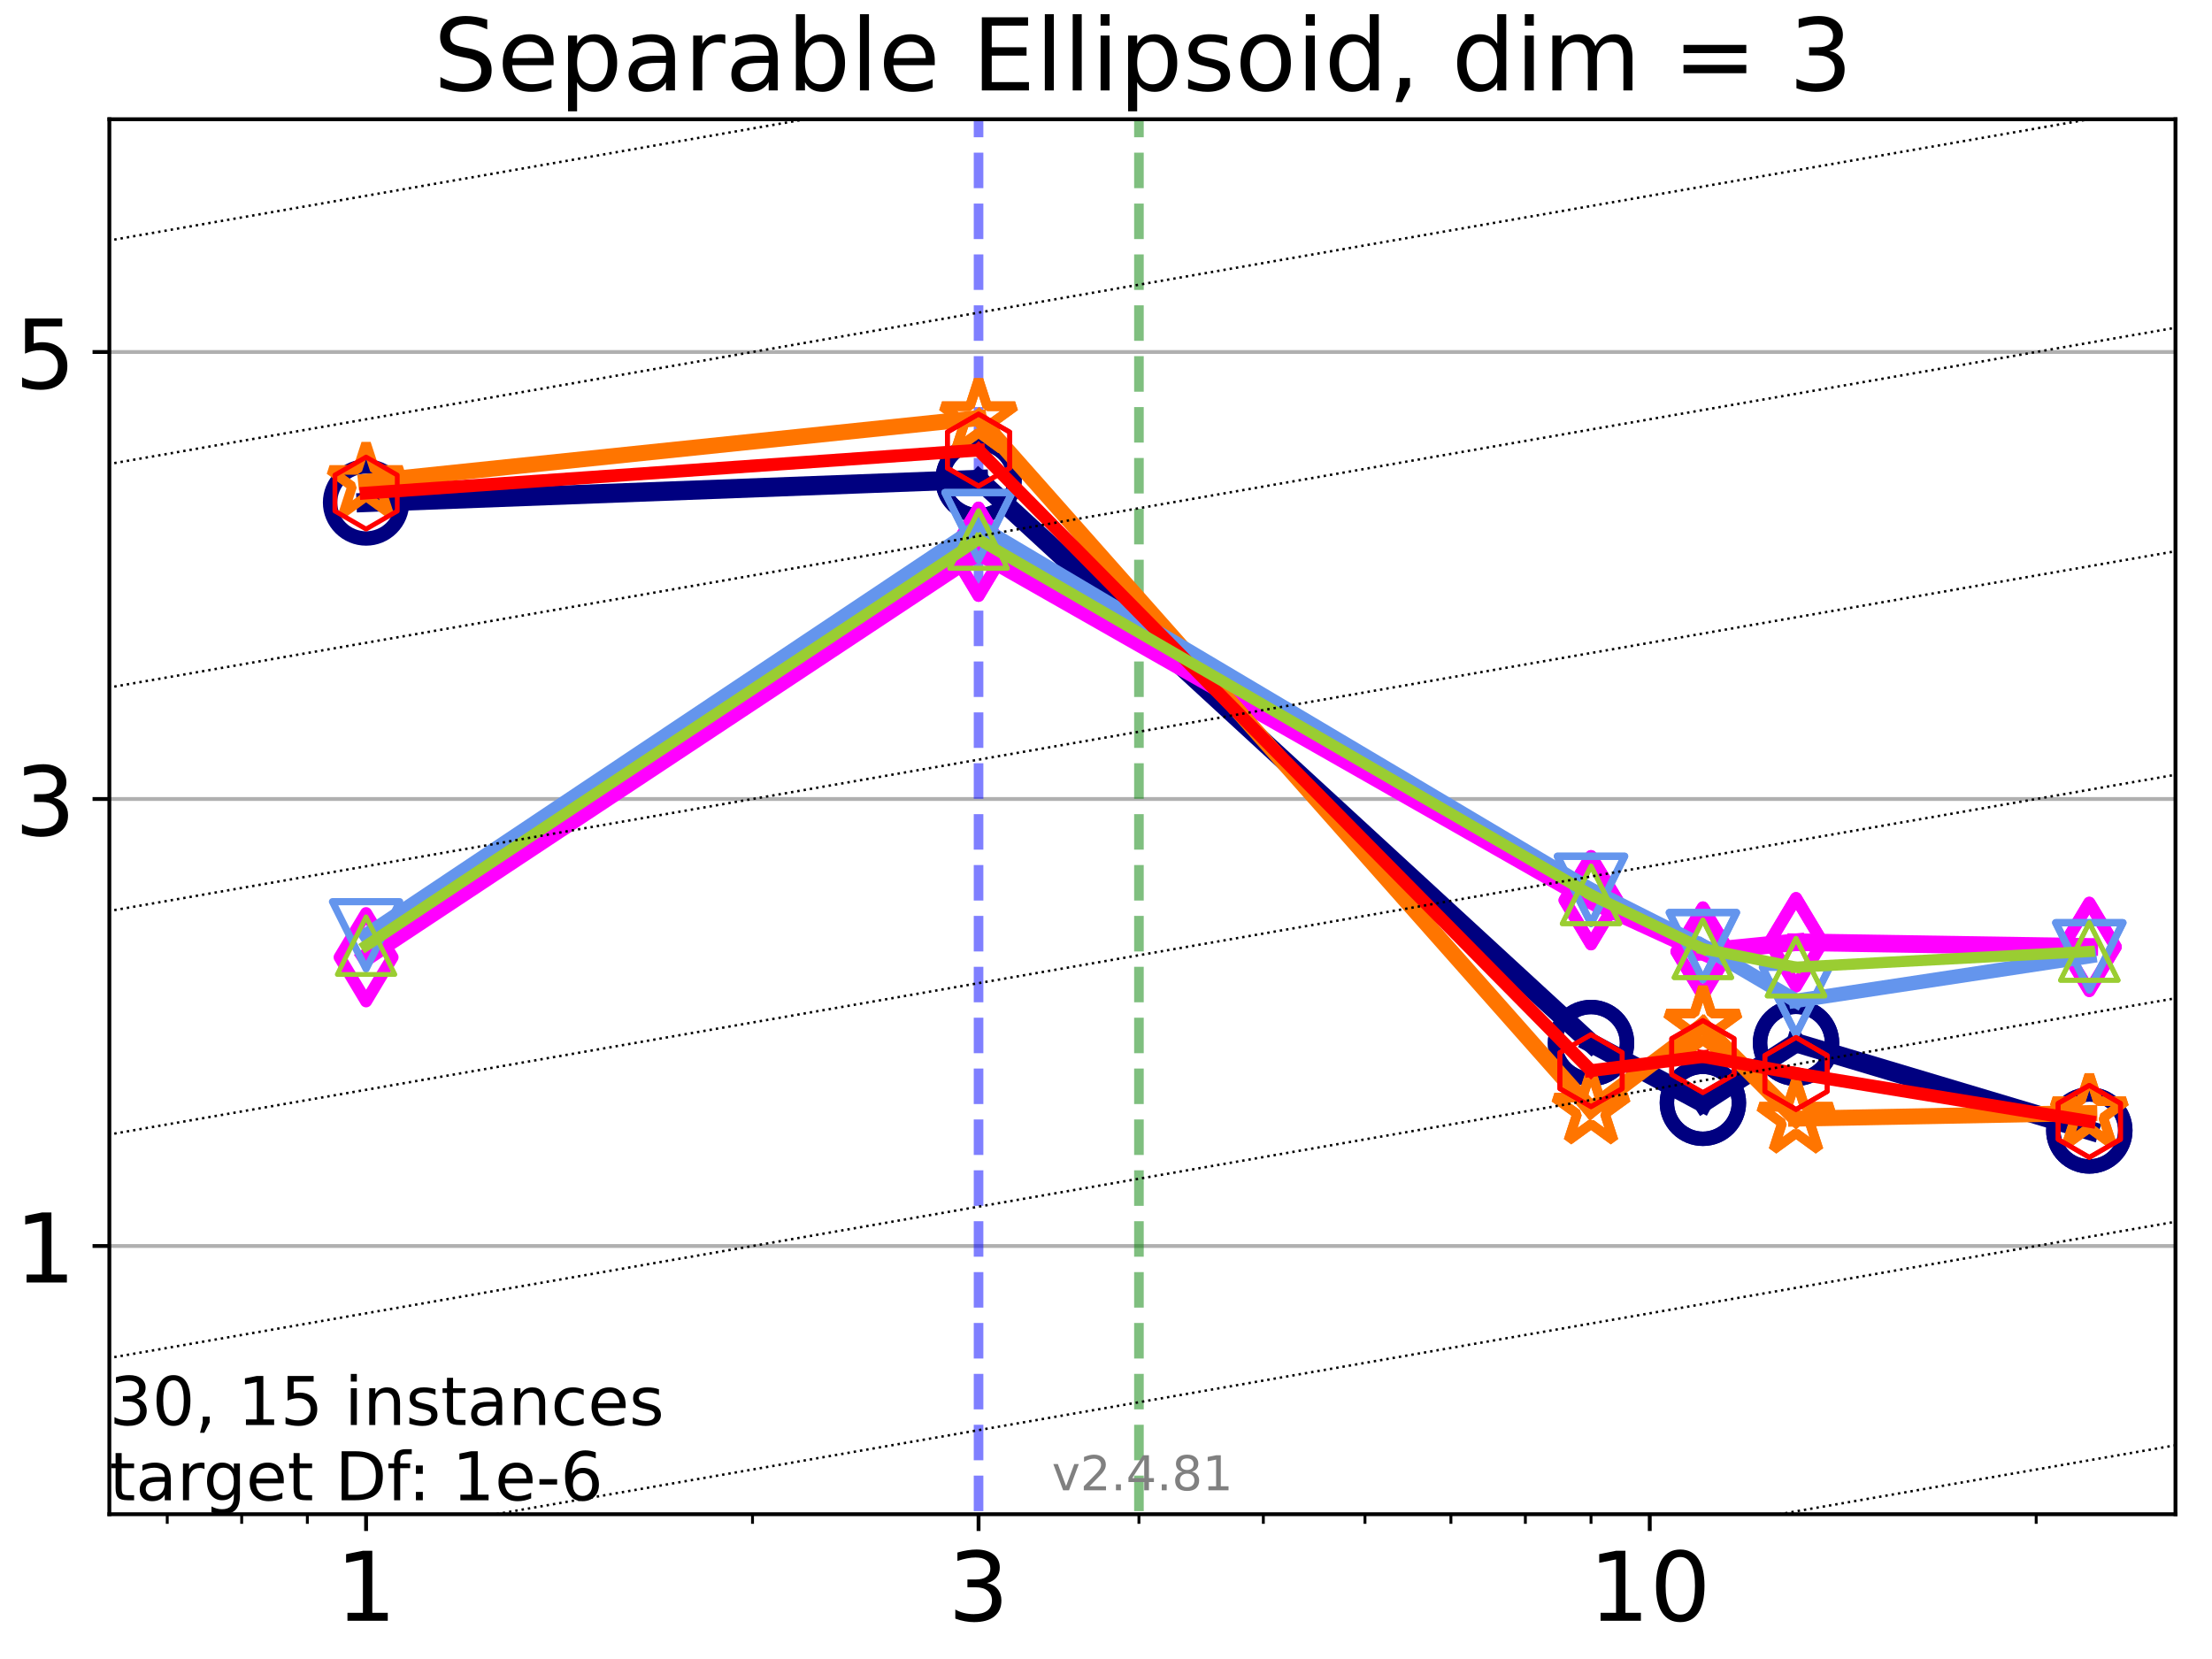 <?xml version="1.0" encoding="utf-8" standalone="no"?>
<!DOCTYPE svg PUBLIC "-//W3C//DTD SVG 1.1//EN"
  "http://www.w3.org/Graphics/SVG/1.1/DTD/svg11.dtd">
<!-- Created with matplotlib (https://matplotlib.org/) -->
<svg height="345.6pt" version="1.1" viewBox="0 0 460.8 345.6" width="460.8pt" xmlns="http://www.w3.org/2000/svg" xmlns:xlink="http://www.w3.org/1999/xlink">
 <defs>
  <style type="text/css">*{stroke-linecap:butt;stroke-linejoin:round;}</style>
 </defs>
 <g id="figure_1">
  <g id="patch_1">
   <path d="M 0 345.6 
L 460.8 345.6 
L 460.8 0 
L 0 0 
z
" style="fill:#ffffff;"/>
  </g>
  <g id="axes_1">
   <g id="patch_2">
    <path d="M 22.78 315.44 
L 453.192 315.44 
L 453.192 24.84 
L 22.78 24.84 
z
" style="fill:#ffffff;"/>
   </g>
   <g id="matplotlib.axis_1">
    <g id="xtick_1">
     <g id="line2d_1">
      <defs>
       <path d="M 0 0 
L 0 3.5 
" id="m1f7b94ab75" style="stroke:#000000;stroke-width:0.8;"/>
      </defs>
      <g>
       <use style="stroke:#000000;stroke-width:0.8;" x="76.262" xlink:href="#m1f7b94ab75" y="315.44"/>
      </g>
     </g>
     <g id="text_1">
      <!-- 1 -->
      <g transform="translate(69.9 337.637)scale(0.2 -0.2)">
       <defs>
        <path d="M 12.406 8.297 
L 28.516 8.297 
L 28.516 63.922 
L 10.984 60.406 
L 10.984 69.391 
L 28.422 72.906 
L 38.281 72.906 
L 38.281 8.297 
L 54.391 8.297 
L 54.391 0 
L 12.406 0 
z
" id="DejaVuSans-49"/>
       </defs>
       <use xlink:href="#DejaVuSans-49"/>
      </g>
     </g>
    </g>
    <g id="xtick_2">
     <g id="line2d_2">
      <g>
       <use style="stroke:#000000;stroke-width:0.8;" x="203.851" xlink:href="#m1f7b94ab75" y="315.44"/>
      </g>
     </g>
     <g id="text_2">
      <!-- 3 -->
      <g transform="translate(197.488 337.637)scale(0.2 -0.2)">
       <defs>
        <path d="M 40.578 39.312 
Q 47.656 37.797 51.625 33 
Q 55.609 28.219 55.609 21.188 
Q 55.609 10.406 48.188 4.484 
Q 40.766 -1.422 27.094 -1.422 
Q 22.516 -1.422 17.656 -0.516 
Q 12.797 0.391 7.625 2.203 
L 7.625 11.719 
Q 11.719 9.328 16.594 8.109 
Q 21.484 6.891 26.812 6.891 
Q 36.078 6.891 40.938 10.547 
Q 45.797 14.203 45.797 21.188 
Q 45.797 27.641 41.281 31.266 
Q 36.766 34.906 28.719 34.906 
L 20.219 34.906 
L 20.219 43.016 
L 29.109 43.016 
Q 36.375 43.016 40.234 45.922 
Q 44.094 48.828 44.094 54.297 
Q 44.094 59.906 40.109 62.906 
Q 36.141 65.922 28.719 65.922 
Q 24.656 65.922 20.016 65.031 
Q 15.375 64.156 9.812 62.312 
L 9.812 71.094 
Q 15.438 72.656 20.344 73.438 
Q 25.25 74.219 29.594 74.219 
Q 40.828 74.219 47.359 69.109 
Q 53.906 64.016 53.906 55.328 
Q 53.906 49.266 50.438 45.094 
Q 46.969 40.922 40.578 39.312 
z
" id="DejaVuSans-51"/>
       </defs>
       <use xlink:href="#DejaVuSans-51"/>
      </g>
     </g>
    </g>
    <g id="xtick_3">
     <g id="line2d_3">
      <g>
       <use style="stroke:#000000;stroke-width:0.8;" x="343.675" xlink:href="#m1f7b94ab75" y="315.44"/>
      </g>
     </g>
     <g id="text_3">
      <!-- 10 -->
      <g transform="translate(330.95 337.637)scale(0.2 -0.2)">
       <defs>
        <path d="M 31.781 66.406 
Q 24.172 66.406 20.328 58.906 
Q 16.5 51.422 16.5 36.375 
Q 16.5 21.391 20.328 13.891 
Q 24.172 6.391 31.781 6.391 
Q 39.453 6.391 43.281 13.891 
Q 47.125 21.391 47.125 36.375 
Q 47.125 51.422 43.281 58.906 
Q 39.453 66.406 31.781 66.406 
z
M 31.781 74.219 
Q 44.047 74.219 50.516 64.516 
Q 56.984 54.828 56.984 36.375 
Q 56.984 17.969 50.516 8.266 
Q 44.047 -1.422 31.781 -1.422 
Q 19.531 -1.422 13.062 8.266 
Q 6.594 17.969 6.594 36.375 
Q 6.594 54.828 13.062 64.516 
Q 19.531 74.219 31.781 74.219 
z
" id="DejaVuSans-48"/>
       </defs>
       <use xlink:href="#DejaVuSans-49"/>
       <use x="63.623" xlink:href="#DejaVuSans-48"/>
      </g>
     </g>
    </g>
    <g id="xtick_4">
     <g id="line2d_4">
      <defs>
       <path d="M 0 0 
L 0 2 
" id="mef0ae951fb" style="stroke:#000000;stroke-width:0.6;"/>
      </defs>
      <g>
       <use style="stroke:#000000;stroke-width:0.6;" x="34.84" xlink:href="#mef0ae951fb" y="315.44"/>
      </g>
     </g>
    </g>
    <g id="xtick_5">
     <g id="line2d_5">
      <g>
       <use style="stroke:#000000;stroke-width:0.6;" x="50.348" xlink:href="#mef0ae951fb" y="315.44"/>
      </g>
     </g>
    </g>
    <g id="xtick_6">
     <g id="line2d_6">
      <g>
       <use style="stroke:#000000;stroke-width:0.6;" x="64.026" xlink:href="#mef0ae951fb" y="315.44"/>
      </g>
     </g>
    </g>
    <g id="xtick_7">
     <g id="line2d_7">
      <g>
       <use style="stroke:#000000;stroke-width:0.6;" x="156.762" xlink:href="#mef0ae951fb" y="315.44"/>
      </g>
     </g>
    </g>
    <g id="xtick_8">
     <g id="line2d_8">
      <g>
       <use style="stroke:#000000;stroke-width:0.6;" x="237.261" xlink:href="#mef0ae951fb" y="315.44"/>
      </g>
     </g>
    </g>
    <g id="xtick_9">
     <g id="line2d_9">
      <g>
       <use style="stroke:#000000;stroke-width:0.6;" x="263.176" xlink:href="#mef0ae951fb" y="315.44"/>
      </g>
     </g>
    </g>
    <g id="xtick_10">
     <g id="line2d_10">
      <g>
       <use style="stroke:#000000;stroke-width:0.6;" x="284.35" xlink:href="#mef0ae951fb" y="315.44"/>
      </g>
     </g>
    </g>
    <g id="xtick_11">
     <g id="line2d_11">
      <g>
       <use style="stroke:#000000;stroke-width:0.6;" x="302.252" xlink:href="#mef0ae951fb" y="315.44"/>
      </g>
     </g>
    </g>
    <g id="xtick_12">
     <g id="line2d_12">
      <g>
       <use style="stroke:#000000;stroke-width:0.6;" x="317.76" xlink:href="#mef0ae951fb" y="315.44"/>
      </g>
     </g>
    </g>
    <g id="xtick_13">
     <g id="line2d_13">
      <g>
       <use style="stroke:#000000;stroke-width:0.6;" x="331.439" xlink:href="#mef0ae951fb" y="315.44"/>
      </g>
     </g>
    </g>
    <g id="xtick_14">
     <g id="line2d_14">
      <g>
       <use style="stroke:#000000;stroke-width:0.6;" x="424.174" xlink:href="#mef0ae951fb" y="315.44"/>
      </g>
     </g>
    </g>
   </g>
   <g id="matplotlib.axis_2">
    <g id="ytick_1">
     <g id="line2d_15">
      <path clip-path="url(#pd2d657a890)" d="M 22.78 259.568 
L 453.192 259.568 
" style="fill:none;stroke:#b0b0b0;stroke-linecap:square;stroke-width:0.8;"/>
     </g>
     <g id="line2d_16">
      <defs>
       <path d="M 0 0 
L -3.5 0 
" id="mcb63e1a67f" style="stroke:#000000;stroke-width:0.8;"/>
      </defs>
      <g>
       <use style="stroke:#000000;stroke-width:0.8;" x="22.78" xlink:href="#mcb63e1a67f" y="259.568"/>
      </g>
     </g>
     <g id="text_4">
      <!-- 1 -->
      <g transform="translate(3.055 267.166)scale(0.2 -0.2)">
       <use xlink:href="#DejaVuSans-49"/>
      </g>
     </g>
    </g>
    <g id="ytick_2">
     <g id="line2d_17">
      <path clip-path="url(#pd2d657a890)" d="M 22.78 166.448 
L 453.192 166.448 
" style="fill:none;stroke:#b0b0b0;stroke-linecap:square;stroke-width:0.8;"/>
     </g>
     <g id="line2d_18">
      <g>
       <use style="stroke:#000000;stroke-width:0.8;" x="22.78" xlink:href="#mcb63e1a67f" y="166.448"/>
      </g>
     </g>
     <g id="text_5">
      <!-- 3 -->
      <g transform="translate(3.055 174.046)scale(0.2 -0.2)">
       <use xlink:href="#DejaVuSans-51"/>
      </g>
     </g>
    </g>
    <g id="ytick_3">
     <g id="line2d_19">
      <path clip-path="url(#pd2d657a890)" d="M 22.78 73.327 
L 453.192 73.327 
" style="fill:none;stroke:#b0b0b0;stroke-linecap:square;stroke-width:0.8;"/>
     </g>
     <g id="line2d_20">
      <g>
       <use style="stroke:#000000;stroke-width:0.8;" x="22.78" xlink:href="#mcb63e1a67f" y="73.327"/>
      </g>
     </g>
     <g id="text_6">
      <!-- 5 -->
      <g transform="translate(3.055 80.926)scale(0.2 -0.2)">
       <defs>
        <path d="M 10.797 72.906 
L 49.516 72.906 
L 49.516 64.594 
L 19.828 64.594 
L 19.828 46.734 
Q 21.969 47.469 24.109 47.828 
Q 26.266 48.188 28.422 48.188 
Q 40.625 48.188 47.75 41.5 
Q 54.891 34.812 54.891 23.391 
Q 54.891 11.625 47.562 5.094 
Q 40.234 -1.422 26.906 -1.422 
Q 22.312 -1.422 17.547 -0.641 
Q 12.797 0.141 7.719 1.703 
L 7.719 11.625 
Q 12.109 9.234 16.797 8.062 
Q 21.484 6.891 26.703 6.891 
Q 35.156 6.891 40.078 11.328 
Q 45.016 15.766 45.016 23.391 
Q 45.016 31 40.078 35.438 
Q 35.156 39.891 26.703 39.891 
Q 22.75 39.891 18.812 39.016 
Q 14.891 38.141 10.797 36.281 
z
" id="DejaVuSans-53"/>
       </defs>
       <use xlink:href="#DejaVuSans-53"/>
      </g>
     </g>
    </g>
   </g>
   <g id="LineCollection_1">
    <path clip-path="url(#pd2d657a890)" d="M 203.851 346.6 
L 203.851 24.84 
" style="fill:none;stroke:#0000ff;stroke-dasharray:7.4,3.2;stroke-dashoffset:0;stroke-opacity:0.5;stroke-width:2;"/>
   </g>
   <g id="LineCollection_2">
    <path clip-path="url(#pd2d657a890)" d="M 237.261 346.6 
L 237.261 24.84 
" style="fill:none;stroke:#008000;stroke-dasharray:7.4,3.2;stroke-dashoffset:0;stroke-opacity:0.5;stroke-width:2;"/>
   </g>
   <g id="line2d_21">
    <path clip-path="url(#pd2d657a890)" d="M 76.262 104.677 
L 203.851 99.863 
" style="fill:none;stroke:#000080;stroke-linecap:square;stroke-width:4;"/>
    <defs>
     <path d="M 0 7.5 
C 1.989 7.5 3.897 6.71 5.303 5.303 
C 6.71 3.897 7.5 1.989 7.5 0 
C 7.5 -1.989 6.71 -3.897 5.303 -5.303 
C 3.897 -6.71 1.989 -7.5 0 -7.5 
C -1.989 -7.5 -3.897 -6.71 -5.303 -5.303 
C -6.71 -3.897 -7.5 -1.989 -7.5 0 
C -7.5 1.989 -6.71 3.897 -5.303 5.303 
C -3.897 6.71 -1.989 7.5 0 7.5 
z
" id="me1065fc8af" style="stroke:#000080;stroke-width:3;"/>
    </defs>
    <g clip-path="url(#pd2d657a890)">
     <use style="fill-opacity:0;stroke:#000080;stroke-width:3;" x="76.262" xlink:href="#me1065fc8af" y="104.677"/>
     <use style="fill-opacity:0;stroke:#000080;stroke-width:3;" x="203.851" xlink:href="#me1065fc8af" y="99.863"/>
    </g>
   </g>
   <g id="line2d_22">
    <path clip-path="url(#pd2d657a890)" d="M 203.851 99.863 
L 331.439 217.28 
" style="fill:none;stroke:#000080;stroke-linecap:square;stroke-width:4;"/>
    <g clip-path="url(#pd2d657a890)">
     <use style="fill-opacity:0;stroke:#000080;stroke-width:3;" x="203.851" xlink:href="#me1065fc8af" y="99.863"/>
     <use style="fill-opacity:0;stroke:#000080;stroke-width:3;" x="331.439" xlink:href="#me1065fc8af" y="217.28"/>
    </g>
   </g>
   <g id="line2d_23">
    <path clip-path="url(#pd2d657a890)" d="M 331.439 217.28 
L 354.744 229.732 
" style="fill:none;stroke:#000080;stroke-linecap:square;stroke-width:4;"/>
    <g clip-path="url(#pd2d657a890)">
     <use style="fill-opacity:0;stroke:#000080;stroke-width:3;" x="331.439" xlink:href="#me1065fc8af" y="217.28"/>
     <use style="fill-opacity:0;stroke:#000080;stroke-width:3;" x="354.744" xlink:href="#me1065fc8af" y="229.732"/>
    </g>
   </g>
   <g id="line2d_24">
    <path clip-path="url(#pd2d657a890)" d="M 354.744 229.732 
L 374.145 217.235 
" style="fill:none;stroke:#000080;stroke-linecap:square;stroke-width:4;"/>
    <g clip-path="url(#pd2d657a890)">
     <use style="fill-opacity:0;stroke:#000080;stroke-width:3;" x="354.744" xlink:href="#me1065fc8af" y="229.732"/>
     <use style="fill-opacity:0;stroke:#000080;stroke-width:3;" x="374.145" xlink:href="#me1065fc8af" y="217.235"/>
    </g>
   </g>
   <g id="line2d_25">
    <path clip-path="url(#pd2d657a890)" d="M 374.145 217.235 
L 435.243 235.494 
" style="fill:none;stroke:#000080;stroke-linecap:square;stroke-width:4;"/>
    <g clip-path="url(#pd2d657a890)">
     <use style="fill-opacity:0;stroke:#000080;stroke-width:3;" x="374.145" xlink:href="#me1065fc8af" y="217.235"/>
     <use style="fill-opacity:0;stroke:#000080;stroke-width:3;" x="435.243" xlink:href="#me1065fc8af" y="235.494"/>
    </g>
   </g>
   <g id="line2d_26">
    <path clip-path="url(#pd2d657a890)" d="M 435.243 235.494 
" style="fill:none;stroke:#000080;stroke-linecap:square;stroke-width:4;"/>
    <g clip-path="url(#pd2d657a890)">
     <use style="fill-opacity:0;stroke:#000080;stroke-width:3;" x="435.243" xlink:href="#me1065fc8af" y="235.494"/>
    </g>
   </g>
   <g id="line2d_27"/>
   <g id="line2d_28">
    <path clip-path="url(#pd2d657a890)" d="M 76.262 199.412 
L 203.851 114.936 
" style="fill:none;stroke:#ff00ff;stroke-linecap:square;stroke-width:3.667;"/>
    <defs>
     <path d="M -0 9.192 
L 5.515 0 
L 0 -9.192 
L -5.515 -0 
z
" id="m9769161203" style="stroke:#ff00ff;stroke-linejoin:miter;stroke-width:2.5;"/>
    </defs>
    <g clip-path="url(#pd2d657a890)">
     <use style="fill-opacity:0;stroke:#ff00ff;stroke-linejoin:miter;stroke-width:2.5;" x="76.262" xlink:href="#m9769161203" y="199.412"/>
     <use style="fill-opacity:0;stroke:#ff00ff;stroke-linejoin:miter;stroke-width:2.5;" x="203.851" xlink:href="#m9769161203" y="114.936"/>
    </g>
   </g>
   <g id="line2d_29">
    <path clip-path="url(#pd2d657a890)" d="M 203.851 114.936 
L 331.439 187.531 
" style="fill:none;stroke:#ff00ff;stroke-linecap:square;stroke-width:3.667;"/>
    <g clip-path="url(#pd2d657a890)">
     <use style="fill-opacity:0;stroke:#ff00ff;stroke-linejoin:miter;stroke-width:2.5;" x="203.851" xlink:href="#m9769161203" y="114.936"/>
     <use style="fill-opacity:0;stroke:#ff00ff;stroke-linejoin:miter;stroke-width:2.5;" x="331.439" xlink:href="#m9769161203" y="187.531"/>
    </g>
   </g>
   <g id="line2d_30">
    <path clip-path="url(#pd2d657a890)" d="M 331.439 187.531 
L 354.744 198.222 
" style="fill:none;stroke:#ff00ff;stroke-linecap:square;stroke-width:3.667;"/>
    <g clip-path="url(#pd2d657a890)">
     <use style="fill-opacity:0;stroke:#ff00ff;stroke-linejoin:miter;stroke-width:2.5;" x="331.439" xlink:href="#m9769161203" y="187.531"/>
     <use style="fill-opacity:0;stroke:#ff00ff;stroke-linejoin:miter;stroke-width:2.5;" x="354.744" xlink:href="#m9769161203" y="198.222"/>
    </g>
   </g>
   <g id="line2d_31">
    <path clip-path="url(#pd2d657a890)" d="M 354.744 198.222 
L 374.145 196.283 
" style="fill:none;stroke:#ff00ff;stroke-linecap:square;stroke-width:3.667;"/>
    <g clip-path="url(#pd2d657a890)">
     <use style="fill-opacity:0;stroke:#ff00ff;stroke-linejoin:miter;stroke-width:2.5;" x="354.744" xlink:href="#m9769161203" y="198.222"/>
     <use style="fill-opacity:0;stroke:#ff00ff;stroke-linejoin:miter;stroke-width:2.5;" x="374.145" xlink:href="#m9769161203" y="196.283"/>
    </g>
   </g>
   <g id="line2d_32">
    <path clip-path="url(#pd2d657a890)" d="M 374.145 196.283 
L 435.243 197.253 
" style="fill:none;stroke:#ff00ff;stroke-linecap:square;stroke-width:3.667;"/>
    <g clip-path="url(#pd2d657a890)">
     <use style="fill-opacity:0;stroke:#ff00ff;stroke-linejoin:miter;stroke-width:2.5;" x="374.145" xlink:href="#m9769161203" y="196.283"/>
     <use style="fill-opacity:0;stroke:#ff00ff;stroke-linejoin:miter;stroke-width:2.5;" x="435.243" xlink:href="#m9769161203" y="197.253"/>
    </g>
   </g>
   <g id="line2d_33">
    <path clip-path="url(#pd2d657a890)" d="M 435.243 197.253 
" style="fill:none;stroke:#ff00ff;stroke-linecap:square;stroke-width:3.667;"/>
    <g clip-path="url(#pd2d657a890)">
     <use style="fill-opacity:0;stroke:#ff00ff;stroke-linejoin:miter;stroke-width:2.5;" x="435.243" xlink:href="#m9769161203" y="197.253"/>
    </g>
   </g>
   <g id="line2d_34"/>
   <g id="line2d_35">
    <path clip-path="url(#pd2d657a890)" d="M 76.262 100.362 
L 203.851 87.092 
" style="fill:none;stroke:#ff7500;stroke-linecap:square;stroke-width:3.333;"/>
    <defs>
     <path d="M 0 -8 
L -1.796 -2.472 
L -7.608 -2.472 
L -2.906 0.944 
L -4.702 6.472 
L -0 3.056 
L 4.702 6.472 
L 2.906 0.944 
L 7.608 -2.472 
L 1.796 -2.472 
z
" id="mbb6c7f3ffa" style="stroke:#ff7500;stroke-linejoin:bevel;stroke-width:2;"/>
    </defs>
    <g clip-path="url(#pd2d657a890)">
     <use style="fill-opacity:0;stroke:#ff7500;stroke-linejoin:bevel;stroke-width:2;" x="76.262" xlink:href="#mbb6c7f3ffa" y="100.362"/>
     <use style="fill-opacity:0;stroke:#ff7500;stroke-linejoin:bevel;stroke-width:2;" x="203.851" xlink:href="#mbb6c7f3ffa" y="87.092"/>
    </g>
   </g>
   <g id="line2d_36">
    <path clip-path="url(#pd2d657a890)" d="M 203.851 87.092 
L 331.439 231.113 
" style="fill:none;stroke:#ff7500;stroke-linecap:square;stroke-width:3.333;"/>
    <g clip-path="url(#pd2d657a890)">
     <use style="fill-opacity:0;stroke:#ff7500;stroke-linejoin:bevel;stroke-width:2;" x="203.851" xlink:href="#mbb6c7f3ffa" y="87.092"/>
     <use style="fill-opacity:0;stroke:#ff7500;stroke-linejoin:bevel;stroke-width:2;" x="331.439" xlink:href="#mbb6c7f3ffa" y="231.113"/>
    </g>
   </g>
   <g id="line2d_37">
    <path clip-path="url(#pd2d657a890)" d="M 331.439 231.113 
L 354.744 213.605 
" style="fill:none;stroke:#ff7500;stroke-linecap:square;stroke-width:3.333;"/>
    <g clip-path="url(#pd2d657a890)">
     <use style="fill-opacity:0;stroke:#ff7500;stroke-linejoin:bevel;stroke-width:2;" x="331.439" xlink:href="#mbb6c7f3ffa" y="231.113"/>
     <use style="fill-opacity:0;stroke:#ff7500;stroke-linejoin:bevel;stroke-width:2;" x="354.744" xlink:href="#mbb6c7f3ffa" y="213.605"/>
    </g>
   </g>
   <g id="line2d_38">
    <path clip-path="url(#pd2d657a890)" d="M 354.744 213.605 
L 374.145 233.027 
" style="fill:none;stroke:#ff7500;stroke-linecap:square;stroke-width:3.333;"/>
    <g clip-path="url(#pd2d657a890)">
     <use style="fill-opacity:0;stroke:#ff7500;stroke-linejoin:bevel;stroke-width:2;" x="354.744" xlink:href="#mbb6c7f3ffa" y="213.605"/>
     <use style="fill-opacity:0;stroke:#ff7500;stroke-linejoin:bevel;stroke-width:2;" x="374.145" xlink:href="#mbb6c7f3ffa" y="233.027"/>
    </g>
   </g>
   <g id="line2d_39">
    <path clip-path="url(#pd2d657a890)" d="M 374.145 233.027 
L 435.243 231.876 
" style="fill:none;stroke:#ff7500;stroke-linecap:square;stroke-width:3.333;"/>
    <g clip-path="url(#pd2d657a890)">
     <use style="fill-opacity:0;stroke:#ff7500;stroke-linejoin:bevel;stroke-width:2;" x="374.145" xlink:href="#mbb6c7f3ffa" y="233.027"/>
     <use style="fill-opacity:0;stroke:#ff7500;stroke-linejoin:bevel;stroke-width:2;" x="435.243" xlink:href="#mbb6c7f3ffa" y="231.876"/>
    </g>
   </g>
   <g id="line2d_40">
    <path clip-path="url(#pd2d657a890)" d="M 435.243 231.876 
" style="fill:none;stroke:#ff7500;stroke-linecap:square;stroke-width:3.333;"/>
    <g clip-path="url(#pd2d657a890)">
     <use style="fill-opacity:0;stroke:#ff7500;stroke-linejoin:bevel;stroke-width:2;" x="435.243" xlink:href="#mbb6c7f3ffa" y="231.876"/>
    </g>
   </g>
   <g id="line2d_41"/>
   <g id="line2d_42">
    <path clip-path="url(#pd2d657a890)" d="M 76.262 194.839 
L 203.851 109.609 
" style="fill:none;stroke:#6495ed;stroke-linecap:square;stroke-width:3;"/>
    <defs>
     <path d="M -0 7 
L 7 -7 
L -7 -7 
z
" id="mcc19a15659" style="stroke:#6495ed;stroke-linejoin:miter;stroke-width:1.5;"/>
    </defs>
    <g clip-path="url(#pd2d657a890)">
     <use style="fill-opacity:0;stroke:#6495ed;stroke-linejoin:miter;stroke-width:1.5;" x="76.262" xlink:href="#mcc19a15659" y="194.839"/>
     <use style="fill-opacity:0;stroke:#6495ed;stroke-linejoin:miter;stroke-width:1.5;" x="203.851" xlink:href="#mcc19a15659" y="109.609"/>
    </g>
   </g>
   <g id="line2d_43">
    <path clip-path="url(#pd2d657a890)" d="M 203.851 109.609 
L 331.439 185.373 
" style="fill:none;stroke:#6495ed;stroke-linecap:square;stroke-width:3;"/>
    <g clip-path="url(#pd2d657a890)">
     <use style="fill-opacity:0;stroke:#6495ed;stroke-linejoin:miter;stroke-width:1.5;" x="203.851" xlink:href="#mcc19a15659" y="109.609"/>
     <use style="fill-opacity:0;stroke:#6495ed;stroke-linejoin:miter;stroke-width:1.5;" x="331.439" xlink:href="#mcc19a15659" y="185.373"/>
    </g>
   </g>
   <g id="line2d_44">
    <path clip-path="url(#pd2d657a890)" d="M 331.439 185.373 
L 354.744 197.095 
" style="fill:none;stroke:#6495ed;stroke-linecap:square;stroke-width:3;"/>
    <g clip-path="url(#pd2d657a890)">
     <use style="fill-opacity:0;stroke:#6495ed;stroke-linejoin:miter;stroke-width:1.5;" x="331.439" xlink:href="#mcc19a15659" y="185.373"/>
     <use style="fill-opacity:0;stroke:#6495ed;stroke-linejoin:miter;stroke-width:1.5;" x="354.744" xlink:href="#mcc19a15659" y="197.095"/>
    </g>
   </g>
   <g id="line2d_45">
    <path clip-path="url(#pd2d657a890)" d="M 354.744 197.095 
L 374.145 208.481 
" style="fill:none;stroke:#6495ed;stroke-linecap:square;stroke-width:3;"/>
    <g clip-path="url(#pd2d657a890)">
     <use style="fill-opacity:0;stroke:#6495ed;stroke-linejoin:miter;stroke-width:1.5;" x="354.744" xlink:href="#mcc19a15659" y="197.095"/>
     <use style="fill-opacity:0;stroke:#6495ed;stroke-linejoin:miter;stroke-width:1.5;" x="374.145" xlink:href="#mcc19a15659" y="208.481"/>
    </g>
   </g>
   <g id="line2d_46">
    <path clip-path="url(#pd2d657a890)" d="M 374.145 208.481 
L 435.243 199.215 
" style="fill:none;stroke:#6495ed;stroke-linecap:square;stroke-width:3;"/>
    <g clip-path="url(#pd2d657a890)">
     <use style="fill-opacity:0;stroke:#6495ed;stroke-linejoin:miter;stroke-width:1.5;" x="374.145" xlink:href="#mcc19a15659" y="208.481"/>
     <use style="fill-opacity:0;stroke:#6495ed;stroke-linejoin:miter;stroke-width:1.5;" x="435.243" xlink:href="#mcc19a15659" y="199.215"/>
    </g>
   </g>
   <g id="line2d_47">
    <path clip-path="url(#pd2d657a890)" d="M 435.243 199.215 
" style="fill:none;stroke:#6495ed;stroke-linecap:square;stroke-width:3;"/>
    <g clip-path="url(#pd2d657a890)">
     <use style="fill-opacity:0;stroke:#6495ed;stroke-linejoin:miter;stroke-width:1.5;" x="435.243" xlink:href="#mcc19a15659" y="199.215"/>
    </g>
   </g>
   <g id="line2d_48"/>
   <g id="line2d_49">
    <path clip-path="url(#pd2d657a890)" d="M 76.262 102.714 
L 203.851 93.761 
" style="fill:none;stroke:#ff0000;stroke-linecap:square;stroke-width:2.667;"/>
    <defs>
     <path d="M 0 -7.5 
L -6.495 -3.75 
L -6.495 3.75 
L -0 7.5 
L 6.495 3.75 
L 6.495 -3.75 
z
" id="med137b53c8" style="stroke:#ff0000;stroke-linejoin:miter;"/>
    </defs>
    <g clip-path="url(#pd2d657a890)">
     <use style="fill-opacity:0;stroke:#ff0000;stroke-linejoin:miter;" x="76.262" xlink:href="#med137b53c8" y="102.714"/>
     <use style="fill-opacity:0;stroke:#ff0000;stroke-linejoin:miter;" x="203.851" xlink:href="#med137b53c8" y="93.761"/>
    </g>
   </g>
   <g id="line2d_50">
    <path clip-path="url(#pd2d657a890)" d="M 203.851 93.761 
L 331.439 223.036 
" style="fill:none;stroke:#ff0000;stroke-linecap:square;stroke-width:2.667;"/>
    <g clip-path="url(#pd2d657a890)">
     <use style="fill-opacity:0;stroke:#ff0000;stroke-linejoin:miter;" x="203.851" xlink:href="#med137b53c8" y="93.761"/>
     <use style="fill-opacity:0;stroke:#ff0000;stroke-linejoin:miter;" x="331.439" xlink:href="#med137b53c8" y="223.036"/>
    </g>
   </g>
   <g id="line2d_51">
    <path clip-path="url(#pd2d657a890)" d="M 331.439 223.036 
L 354.744 220.102 
" style="fill:none;stroke:#ff0000;stroke-linecap:square;stroke-width:2.667;"/>
    <g clip-path="url(#pd2d657a890)">
     <use style="fill-opacity:0;stroke:#ff0000;stroke-linejoin:miter;" x="331.439" xlink:href="#med137b53c8" y="223.036"/>
     <use style="fill-opacity:0;stroke:#ff0000;stroke-linejoin:miter;" x="354.744" xlink:href="#med137b53c8" y="220.102"/>
    </g>
   </g>
   <g id="line2d_52">
    <path clip-path="url(#pd2d657a890)" d="M 354.744 220.102 
L 374.145 223.627 
" style="fill:none;stroke:#ff0000;stroke-linecap:square;stroke-width:2.667;"/>
    <g clip-path="url(#pd2d657a890)">
     <use style="fill-opacity:0;stroke:#ff0000;stroke-linejoin:miter;" x="354.744" xlink:href="#med137b53c8" y="220.102"/>
     <use style="fill-opacity:0;stroke:#ff0000;stroke-linejoin:miter;" x="374.145" xlink:href="#med137b53c8" y="223.627"/>
    </g>
   </g>
   <g id="line2d_53">
    <path clip-path="url(#pd2d657a890)" d="M 374.145 223.627 
L 435.243 233.604 
" style="fill:none;stroke:#ff0000;stroke-linecap:square;stroke-width:2.667;"/>
    <g clip-path="url(#pd2d657a890)">
     <use style="fill-opacity:0;stroke:#ff0000;stroke-linejoin:miter;" x="374.145" xlink:href="#med137b53c8" y="223.627"/>
     <use style="fill-opacity:0;stroke:#ff0000;stroke-linejoin:miter;" x="435.243" xlink:href="#med137b53c8" y="233.604"/>
    </g>
   </g>
   <g id="line2d_54">
    <path clip-path="url(#pd2d657a890)" d="M 435.243 233.604 
" style="fill:none;stroke:#ff0000;stroke-linecap:square;stroke-width:2.667;"/>
    <g clip-path="url(#pd2d657a890)">
     <use style="fill-opacity:0;stroke:#ff0000;stroke-linejoin:miter;" x="435.243" xlink:href="#med137b53c8" y="233.604"/>
    </g>
   </g>
   <g id="line2d_55"/>
   <g id="line2d_56">
    <path clip-path="url(#pd2d657a890)" d="M 76.262 196.996 
L 203.851 112.394 
" style="fill:none;stroke:#9acd32;stroke-linecap:square;stroke-width:2.333;"/>
    <defs>
     <path d="M 0 -6 
L -6 6 
L 6 6 
z
" id="m9c784c1a7b" style="stroke:#9acd32;stroke-linejoin:miter;"/>
    </defs>
    <g clip-path="url(#pd2d657a890)">
     <use style="fill-opacity:0;stroke:#9acd32;stroke-linejoin:miter;" x="76.262" xlink:href="#m9c784c1a7b" y="196.996"/>
     <use style="fill-opacity:0;stroke:#9acd32;stroke-linejoin:miter;" x="203.851" xlink:href="#m9c784c1a7b" y="112.394"/>
    </g>
   </g>
   <g id="line2d_57">
    <path clip-path="url(#pd2d657a890)" d="M 203.851 112.394 
L 331.439 186.423 
" style="fill:none;stroke:#9acd32;stroke-linecap:square;stroke-width:2.333;"/>
    <g clip-path="url(#pd2d657a890)">
     <use style="fill-opacity:0;stroke:#9acd32;stroke-linejoin:miter;" x="203.851" xlink:href="#m9c784c1a7b" y="112.394"/>
     <use style="fill-opacity:0;stroke:#9acd32;stroke-linejoin:miter;" x="331.439" xlink:href="#m9c784c1a7b" y="186.423"/>
    </g>
   </g>
   <g id="line2d_58">
    <path clip-path="url(#pd2d657a890)" d="M 331.439 186.423 
L 354.744 197.651 
" style="fill:none;stroke:#9acd32;stroke-linecap:square;stroke-width:2.333;"/>
    <g clip-path="url(#pd2d657a890)">
     <use style="fill-opacity:0;stroke:#9acd32;stroke-linejoin:miter;" x="331.439" xlink:href="#m9c784c1a7b" y="186.423"/>
     <use style="fill-opacity:0;stroke:#9acd32;stroke-linejoin:miter;" x="354.744" xlink:href="#m9c784c1a7b" y="197.651"/>
    </g>
   </g>
   <g id="line2d_59">
    <path clip-path="url(#pd2d657a890)" d="M 354.744 197.651 
L 374.145 201.476 
" style="fill:none;stroke:#9acd32;stroke-linecap:square;stroke-width:2.333;"/>
    <g clip-path="url(#pd2d657a890)">
     <use style="fill-opacity:0;stroke:#9acd32;stroke-linejoin:miter;" x="354.744" xlink:href="#m9c784c1a7b" y="197.651"/>
     <use style="fill-opacity:0;stroke:#9acd32;stroke-linejoin:miter;" x="374.145" xlink:href="#m9c784c1a7b" y="201.476"/>
    </g>
   </g>
   <g id="line2d_60">
    <path clip-path="url(#pd2d657a890)" d="M 374.145 201.476 
L 435.243 198.211 
" style="fill:none;stroke:#9acd32;stroke-linecap:square;stroke-width:2.333;"/>
    <g clip-path="url(#pd2d657a890)">
     <use style="fill-opacity:0;stroke:#9acd32;stroke-linejoin:miter;" x="374.145" xlink:href="#m9c784c1a7b" y="201.476"/>
     <use style="fill-opacity:0;stroke:#9acd32;stroke-linejoin:miter;" x="435.243" xlink:href="#m9c784c1a7b" y="198.211"/>
    </g>
   </g>
   <g id="line2d_61">
    <path clip-path="url(#pd2d657a890)" d="M 435.243 198.211 
" style="fill:none;stroke:#9acd32;stroke-linecap:square;stroke-width:2.333;"/>
    <g clip-path="url(#pd2d657a890)">
     <use style="fill-opacity:0;stroke:#9acd32;stroke-linejoin:miter;" x="435.243" xlink:href="#m9c784c1a7b" y="198.211"/>
    </g>
   </g>
   <g id="line2d_62"/>
   <g id="line2d_63">
    <path clip-path="url(#pd2d657a890)" d="M 191.728 346.6 
L 461.8 299.577 
" style="fill:none;stroke:#000000;stroke-dasharray:0.5,0.825;stroke-dashoffset:0;stroke-width:0.5;"/>
   </g>
   <g id="line2d_64">
    <path clip-path="url(#pd2d657a890)" d="M -1 333.596 
L 461.8 253.017 
" style="fill:none;stroke:#000000;stroke-dasharray:0.5,0.825;stroke-dashoffset:0;stroke-width:0.5;"/>
   </g>
   <g id="line2d_65">
    <path clip-path="url(#pd2d657a890)" d="M -1 287.036 
L 461.8 206.457 
" style="fill:none;stroke:#000000;stroke-dasharray:0.5,0.825;stroke-dashoffset:0;stroke-width:0.5;"/>
   </g>
   <g id="line2d_66">
    <path clip-path="url(#pd2d657a890)" d="M -1 240.476 
L 461.8 159.896 
" style="fill:none;stroke:#000000;stroke-dasharray:0.5,0.825;stroke-dashoffset:0;stroke-width:0.5;"/>
   </g>
   <g id="line2d_67">
    <path clip-path="url(#pd2d657a890)" d="M -1 193.916 
L 461.8 113.336 
" style="fill:none;stroke:#000000;stroke-dasharray:0.5,0.825;stroke-dashoffset:0;stroke-width:0.5;"/>
   </g>
   <g id="line2d_68">
    <path clip-path="url(#pd2d657a890)" d="M -1 147.356 
L 461.8 66.776 
" style="fill:none;stroke:#000000;stroke-dasharray:0.5,0.825;stroke-dashoffset:0;stroke-width:0.5;"/>
   </g>
   <g id="line2d_69">
    <path clip-path="url(#pd2d657a890)" d="M -1 100.796 
L 461.8 20.216 
" style="fill:none;stroke:#000000;stroke-dasharray:0.5,0.825;stroke-dashoffset:0;stroke-width:0.5;"/>
   </g>
   <g id="line2d_70">
    <path clip-path="url(#pd2d657a890)" d="M -1 54.236 
L 316.239 -1 
" style="fill:none;stroke:#000000;stroke-dasharray:0.5,0.825;stroke-dashoffset:0;stroke-width:0.5;"/>
   </g>
   <g id="line2d_71">
    <path clip-path="url(#pd2d657a890)" d="M -1 7.676 
L 48.827 -1 
" style="fill:none;stroke:#000000;stroke-dasharray:0.5,0.825;stroke-dashoffset:0;stroke-width:0.5;"/>
   </g>
   <g id="patch_3">
    <path d="M 22.78 315.44 
L 22.78 24.84 
" style="fill:none;stroke:#000000;stroke-linecap:square;stroke-linejoin:miter;stroke-width:0.8;"/>
   </g>
   <g id="patch_4">
    <path d="M 453.192 315.44 
L 453.192 24.84 
" style="fill:none;stroke:#000000;stroke-linecap:square;stroke-linejoin:miter;stroke-width:0.8;"/>
   </g>
   <g id="patch_5">
    <path d="M 22.78 315.44 
L 453.192 315.44 
" style="fill:none;stroke:#000000;stroke-linecap:square;stroke-linejoin:miter;stroke-width:0.8;"/>
   </g>
   <g id="patch_6">
    <path d="M 22.78 24.84 
L 453.192 24.84 
" style="fill:none;stroke:#000000;stroke-linecap:square;stroke-linejoin:miter;stroke-width:0.8;"/>
   </g>
   <g id="text_7">
    <!-- 30, 15 instances -->
    <g transform="translate(22.78 296.851)scale(0.14 -0.14)">
     <defs>
      <path d="M 11.719 12.406 
L 22.016 12.406 
L 22.016 4 
L 14.016 -11.625 
L 7.719 -11.625 
L 11.719 4 
z
" id="DejaVuSans-44"/>
      <path id="DejaVuSans-32"/>
      <path d="M 9.422 54.688 
L 18.406 54.688 
L 18.406 0 
L 9.422 0 
z
M 9.422 75.984 
L 18.406 75.984 
L 18.406 64.594 
L 9.422 64.594 
z
" id="DejaVuSans-105"/>
      <path d="M 54.891 33.016 
L 54.891 0 
L 45.906 0 
L 45.906 32.719 
Q 45.906 40.484 42.875 44.328 
Q 39.844 48.188 33.797 48.188 
Q 26.516 48.188 22.312 43.547 
Q 18.109 38.922 18.109 30.906 
L 18.109 0 
L 9.078 0 
L 9.078 54.688 
L 18.109 54.688 
L 18.109 46.188 
Q 21.344 51.125 25.703 53.562 
Q 30.078 56 35.797 56 
Q 45.219 56 50.047 50.172 
Q 54.891 44.344 54.891 33.016 
z
" id="DejaVuSans-110"/>
      <path d="M 44.281 53.078 
L 44.281 44.578 
Q 40.484 46.531 36.375 47.5 
Q 32.281 48.484 27.875 48.484 
Q 21.188 48.484 17.844 46.438 
Q 14.5 44.391 14.5 40.281 
Q 14.5 37.156 16.891 35.375 
Q 19.281 33.594 26.516 31.984 
L 29.594 31.297 
Q 39.156 29.25 43.188 25.516 
Q 47.219 21.781 47.219 15.094 
Q 47.219 7.469 41.188 3.016 
Q 35.156 -1.422 24.609 -1.422 
Q 20.219 -1.422 15.453 -0.562 
Q 10.688 0.297 5.422 2 
L 5.422 11.281 
Q 10.406 8.688 15.234 7.391 
Q 20.062 6.109 24.812 6.109 
Q 31.156 6.109 34.562 8.281 
Q 37.984 10.453 37.984 14.406 
Q 37.984 18.062 35.516 20.016 
Q 33.062 21.969 24.703 23.781 
L 21.578 24.516 
Q 13.234 26.266 9.516 29.906 
Q 5.812 33.547 5.812 39.891 
Q 5.812 47.609 11.281 51.797 
Q 16.75 56 26.812 56 
Q 31.781 56 36.172 55.266 
Q 40.578 54.547 44.281 53.078 
z
" id="DejaVuSans-115"/>
      <path d="M 18.312 70.219 
L 18.312 54.688 
L 36.812 54.688 
L 36.812 47.703 
L 18.312 47.703 
L 18.312 18.016 
Q 18.312 11.328 20.141 9.422 
Q 21.969 7.516 27.594 7.516 
L 36.812 7.516 
L 36.812 0 
L 27.594 0 
Q 17.188 0 13.234 3.875 
Q 9.281 7.766 9.281 18.016 
L 9.281 47.703 
L 2.688 47.703 
L 2.688 54.688 
L 9.281 54.688 
L 9.281 70.219 
z
" id="DejaVuSans-116"/>
      <path d="M 34.281 27.484 
Q 23.391 27.484 19.188 25 
Q 14.984 22.516 14.984 16.5 
Q 14.984 11.719 18.141 8.906 
Q 21.297 6.109 26.703 6.109 
Q 34.188 6.109 38.703 11.406 
Q 43.219 16.703 43.219 25.484 
L 43.219 27.484 
z
M 52.203 31.203 
L 52.203 0 
L 43.219 0 
L 43.219 8.297 
Q 40.141 3.328 35.547 0.953 
Q 30.953 -1.422 24.312 -1.422 
Q 15.922 -1.422 10.953 3.297 
Q 6 8.016 6 15.922 
Q 6 25.141 12.172 29.828 
Q 18.359 34.516 30.609 34.516 
L 43.219 34.516 
L 43.219 35.406 
Q 43.219 41.609 39.141 45 
Q 35.062 48.391 27.688 48.391 
Q 23 48.391 18.547 47.266 
Q 14.109 46.141 10.016 43.891 
L 10.016 52.203 
Q 14.938 54.109 19.578 55.047 
Q 24.219 56 28.609 56 
Q 40.484 56 46.344 49.844 
Q 52.203 43.703 52.203 31.203 
z
" id="DejaVuSans-97"/>
      <path d="M 48.781 52.594 
L 48.781 44.188 
Q 44.969 46.297 41.141 47.344 
Q 37.312 48.391 33.406 48.391 
Q 24.656 48.391 19.812 42.844 
Q 14.984 37.312 14.984 27.297 
Q 14.984 17.281 19.812 11.734 
Q 24.656 6.203 33.406 6.203 
Q 37.312 6.203 41.141 7.25 
Q 44.969 8.297 48.781 10.406 
L 48.781 2.094 
Q 45.016 0.344 40.984 -0.531 
Q 36.969 -1.422 32.422 -1.422 
Q 20.062 -1.422 12.781 6.344 
Q 5.516 14.109 5.516 27.297 
Q 5.516 40.672 12.859 48.328 
Q 20.219 56 33.016 56 
Q 37.156 56 41.109 55.141 
Q 45.062 54.297 48.781 52.594 
z
" id="DejaVuSans-99"/>
      <path d="M 56.203 29.594 
L 56.203 25.203 
L 14.891 25.203 
Q 15.484 15.922 20.484 11.062 
Q 25.484 6.203 34.422 6.203 
Q 39.594 6.203 44.453 7.469 
Q 49.312 8.734 54.109 11.281 
L 54.109 2.781 
Q 49.266 0.734 44.188 -0.344 
Q 39.109 -1.422 33.891 -1.422 
Q 20.797 -1.422 13.156 6.188 
Q 5.516 13.812 5.516 26.812 
Q 5.516 40.234 12.766 48.109 
Q 20.016 56 32.328 56 
Q 43.359 56 49.781 48.891 
Q 56.203 41.797 56.203 29.594 
z
M 47.219 32.234 
Q 47.125 39.594 43.094 43.984 
Q 39.062 48.391 32.422 48.391 
Q 24.906 48.391 20.391 44.141 
Q 15.875 39.891 15.188 32.172 
z
" id="DejaVuSans-101"/>
     </defs>
     <use xlink:href="#DejaVuSans-51"/>
     <use x="63.623" xlink:href="#DejaVuSans-48"/>
     <use x="127.246" xlink:href="#DejaVuSans-44"/>
     <use x="159.033" xlink:href="#DejaVuSans-32"/>
     <use x="190.82" xlink:href="#DejaVuSans-49"/>
     <use x="254.443" xlink:href="#DejaVuSans-53"/>
     <use x="318.066" xlink:href="#DejaVuSans-32"/>
     <use x="349.854" xlink:href="#DejaVuSans-105"/>
     <use x="377.637" xlink:href="#DejaVuSans-110"/>
     <use x="441.016" xlink:href="#DejaVuSans-115"/>
     <use x="493.115" xlink:href="#DejaVuSans-116"/>
     <use x="532.324" xlink:href="#DejaVuSans-97"/>
     <use x="593.604" xlink:href="#DejaVuSans-110"/>
     <use x="656.982" xlink:href="#DejaVuSans-99"/>
     <use x="711.963" xlink:href="#DejaVuSans-101"/>
     <use x="773.486" xlink:href="#DejaVuSans-115"/>
    </g>
    <!-- target Df: 1e-6 -->
    <g transform="translate(22.78 312.528)scale(0.14 -0.14)">
     <defs>
      <path d="M 41.109 46.297 
Q 39.594 47.172 37.812 47.578 
Q 36.031 48 33.891 48 
Q 26.266 48 22.188 43.047 
Q 18.109 38.094 18.109 28.812 
L 18.109 0 
L 9.078 0 
L 9.078 54.688 
L 18.109 54.688 
L 18.109 46.188 
Q 20.953 51.172 25.484 53.578 
Q 30.031 56 36.531 56 
Q 37.453 56 38.578 55.875 
Q 39.703 55.766 41.062 55.516 
z
" id="DejaVuSans-114"/>
      <path d="M 45.406 27.984 
Q 45.406 37.75 41.375 43.109 
Q 37.359 48.484 30.078 48.484 
Q 22.859 48.484 18.828 43.109 
Q 14.797 37.75 14.797 27.984 
Q 14.797 18.266 18.828 12.891 
Q 22.859 7.516 30.078 7.516 
Q 37.359 7.516 41.375 12.891 
Q 45.406 18.266 45.406 27.984 
z
M 54.391 6.781 
Q 54.391 -7.172 48.188 -13.984 
Q 42 -20.797 29.203 -20.797 
Q 24.469 -20.797 20.266 -20.094 
Q 16.062 -19.391 12.109 -17.922 
L 12.109 -9.188 
Q 16.062 -11.328 19.922 -12.344 
Q 23.781 -13.375 27.781 -13.375 
Q 36.625 -13.375 41.016 -8.766 
Q 45.406 -4.156 45.406 5.172 
L 45.406 9.625 
Q 42.625 4.781 38.281 2.391 
Q 33.938 0 27.875 0 
Q 17.828 0 11.672 7.656 
Q 5.516 15.328 5.516 27.984 
Q 5.516 40.672 11.672 48.328 
Q 17.828 56 27.875 56 
Q 33.938 56 38.281 53.609 
Q 42.625 51.219 45.406 46.391 
L 45.406 54.688 
L 54.391 54.688 
z
" id="DejaVuSans-103"/>
      <path d="M 19.672 64.797 
L 19.672 8.109 
L 31.594 8.109 
Q 46.688 8.109 53.688 14.938 
Q 60.688 21.781 60.688 36.531 
Q 60.688 51.172 53.688 57.984 
Q 46.688 64.797 31.594 64.797 
z
M 9.812 72.906 
L 30.078 72.906 
Q 51.266 72.906 61.172 64.094 
Q 71.094 55.281 71.094 36.531 
Q 71.094 17.672 61.125 8.828 
Q 51.172 0 30.078 0 
L 9.812 0 
z
" id="DejaVuSans-68"/>
      <path d="M 37.109 75.984 
L 37.109 68.5 
L 28.516 68.5 
Q 23.688 68.5 21.797 66.547 
Q 19.922 64.594 19.922 59.516 
L 19.922 54.688 
L 34.719 54.688 
L 34.719 47.703 
L 19.922 47.703 
L 19.922 0 
L 10.891 0 
L 10.891 47.703 
L 2.297 47.703 
L 2.297 54.688 
L 10.891 54.688 
L 10.891 58.5 
Q 10.891 67.625 15.141 71.797 
Q 19.391 75.984 28.609 75.984 
z
" id="DejaVuSans-102"/>
      <path d="M 11.719 12.406 
L 22.016 12.406 
L 22.016 0 
L 11.719 0 
z
M 11.719 51.703 
L 22.016 51.703 
L 22.016 39.312 
L 11.719 39.312 
z
" id="DejaVuSans-58"/>
      <path d="M 4.891 31.391 
L 31.203 31.391 
L 31.203 23.391 
L 4.891 23.391 
z
" id="DejaVuSans-45"/>
      <path d="M 33.016 40.375 
Q 26.375 40.375 22.484 35.828 
Q 18.609 31.297 18.609 23.391 
Q 18.609 15.531 22.484 10.953 
Q 26.375 6.391 33.016 6.391 
Q 39.656 6.391 43.531 10.953 
Q 47.406 15.531 47.406 23.391 
Q 47.406 31.297 43.531 35.828 
Q 39.656 40.375 33.016 40.375 
z
M 52.594 71.297 
L 52.594 62.312 
Q 48.875 64.062 45.094 64.984 
Q 41.312 65.922 37.594 65.922 
Q 27.828 65.922 22.672 59.328 
Q 17.531 52.734 16.797 39.406 
Q 19.672 43.656 24.016 45.922 
Q 28.375 48.188 33.594 48.188 
Q 44.578 48.188 50.953 41.516 
Q 57.328 34.859 57.328 23.391 
Q 57.328 12.156 50.688 5.359 
Q 44.047 -1.422 33.016 -1.422 
Q 20.359 -1.422 13.672 8.266 
Q 6.984 17.969 6.984 36.375 
Q 6.984 53.656 15.188 63.938 
Q 23.391 74.219 37.203 74.219 
Q 40.922 74.219 44.703 73.484 
Q 48.484 72.75 52.594 71.297 
z
" id="DejaVuSans-54"/>
     </defs>
     <use xlink:href="#DejaVuSans-116"/>
     <use x="39.209" xlink:href="#DejaVuSans-97"/>
     <use x="100.488" xlink:href="#DejaVuSans-114"/>
     <use x="139.852" xlink:href="#DejaVuSans-103"/>
     <use x="203.328" xlink:href="#DejaVuSans-101"/>
     <use x="264.852" xlink:href="#DejaVuSans-116"/>
     <use x="304.061" xlink:href="#DejaVuSans-32"/>
     <use x="335.848" xlink:href="#DejaVuSans-68"/>
     <use x="412.85" xlink:href="#DejaVuSans-102"/>
     <use x="444.43" xlink:href="#DejaVuSans-58"/>
     <use x="478.121" xlink:href="#DejaVuSans-32"/>
     <use x="509.908" xlink:href="#DejaVuSans-49"/>
     <use x="573.531" xlink:href="#DejaVuSans-101"/>
     <use x="635.055" xlink:href="#DejaVuSans-45"/>
     <use x="671.139" xlink:href="#DejaVuSans-54"/>
    </g>
   </g>
   <g id="text_8">
    <!-- v2.4.81 -->
    <g style="fill:#808080;" transform="translate(219.124 310.454)scale(0.1 -0.1)">
     <defs>
      <path d="M 2.984 54.688 
L 12.5 54.688 
L 29.594 8.797 
L 46.688 54.688 
L 56.203 54.688 
L 35.688 0 
L 23.484 0 
z
" id="DejaVuSans-118"/>
      <path d="M 19.188 8.297 
L 53.609 8.297 
L 53.609 0 
L 7.328 0 
L 7.328 8.297 
Q 12.938 14.109 22.625 23.891 
Q 32.328 33.688 34.812 36.531 
Q 39.547 41.844 41.422 45.531 
Q 43.312 49.219 43.312 52.781 
Q 43.312 58.594 39.234 62.25 
Q 35.156 65.922 28.609 65.922 
Q 23.969 65.922 18.812 64.312 
Q 13.672 62.703 7.812 59.422 
L 7.812 69.391 
Q 13.766 71.781 18.938 73 
Q 24.125 74.219 28.422 74.219 
Q 39.75 74.219 46.484 68.547 
Q 53.219 62.891 53.219 53.422 
Q 53.219 48.922 51.531 44.891 
Q 49.859 40.875 45.406 35.406 
Q 44.188 33.984 37.641 27.219 
Q 31.109 20.453 19.188 8.297 
z
" id="DejaVuSans-50"/>
      <path d="M 10.688 12.406 
L 21 12.406 
L 21 0 
L 10.688 0 
z
" id="DejaVuSans-46"/>
      <path d="M 37.797 64.312 
L 12.891 25.391 
L 37.797 25.391 
z
M 35.203 72.906 
L 47.609 72.906 
L 47.609 25.391 
L 58.016 25.391 
L 58.016 17.188 
L 47.609 17.188 
L 47.609 0 
L 37.797 0 
L 37.797 17.188 
L 4.891 17.188 
L 4.891 26.703 
z
" id="DejaVuSans-52"/>
      <path d="M 31.781 34.625 
Q 24.75 34.625 20.719 30.859 
Q 16.703 27.094 16.703 20.516 
Q 16.703 13.922 20.719 10.156 
Q 24.75 6.391 31.781 6.391 
Q 38.812 6.391 42.859 10.172 
Q 46.922 13.969 46.922 20.516 
Q 46.922 27.094 42.891 30.859 
Q 38.875 34.625 31.781 34.625 
z
M 21.922 38.812 
Q 15.578 40.375 12.031 44.719 
Q 8.5 49.078 8.5 55.328 
Q 8.5 64.062 14.719 69.141 
Q 20.953 74.219 31.781 74.219 
Q 42.672 74.219 48.875 69.141 
Q 55.078 64.062 55.078 55.328 
Q 55.078 49.078 51.531 44.719 
Q 48 40.375 41.703 38.812 
Q 48.828 37.156 52.797 32.312 
Q 56.781 27.484 56.781 20.516 
Q 56.781 9.906 50.312 4.234 
Q 43.844 -1.422 31.781 -1.422 
Q 19.734 -1.422 13.25 4.234 
Q 6.781 9.906 6.781 20.516 
Q 6.781 27.484 10.781 32.312 
Q 14.797 37.156 21.922 38.812 
z
M 18.312 54.391 
Q 18.312 48.734 21.844 45.562 
Q 25.391 42.391 31.781 42.391 
Q 38.141 42.391 41.719 45.562 
Q 45.312 48.734 45.312 54.391 
Q 45.312 60.062 41.719 63.234 
Q 38.141 66.406 31.781 66.406 
Q 25.391 66.406 21.844 63.234 
Q 18.312 60.062 18.312 54.391 
z
" id="DejaVuSans-56"/>
     </defs>
     <use xlink:href="#DejaVuSans-118"/>
     <use x="59.18" xlink:href="#DejaVuSans-50"/>
     <use x="122.803" xlink:href="#DejaVuSans-46"/>
     <use x="154.59" xlink:href="#DejaVuSans-52"/>
     <use x="218.213" xlink:href="#DejaVuSans-46"/>
     <use x="250" xlink:href="#DejaVuSans-56"/>
     <use x="313.623" xlink:href="#DejaVuSans-49"/>
    </g>
   </g>
   <g id="text_9">
    <!-- Separable Ellipsoid, dim = 3 -->
    <g transform="translate(90.309 18.84)scale(0.209 -0.209)">
     <defs>
      <path d="M 53.516 70.516 
L 53.516 60.891 
Q 47.906 63.578 42.922 64.891 
Q 37.938 66.219 33.297 66.219 
Q 25.25 66.219 20.875 63.094 
Q 16.5 59.969 16.5 54.203 
Q 16.5 49.359 19.406 46.891 
Q 22.312 44.438 30.422 42.922 
L 36.375 41.703 
Q 47.406 39.594 52.656 34.297 
Q 57.906 29 57.906 20.125 
Q 57.906 9.516 50.797 4.047 
Q 43.703 -1.422 29.984 -1.422 
Q 24.812 -1.422 18.969 -0.25 
Q 13.141 0.922 6.891 3.219 
L 6.891 13.375 
Q 12.891 10.016 18.656 8.297 
Q 24.422 6.594 29.984 6.594 
Q 38.422 6.594 43.016 9.906 
Q 47.609 13.234 47.609 19.391 
Q 47.609 24.75 44.312 27.781 
Q 41.016 30.812 33.5 32.328 
L 27.484 33.5 
Q 16.453 35.688 11.516 40.375 
Q 6.594 45.062 6.594 53.422 
Q 6.594 63.094 13.406 68.656 
Q 20.219 74.219 32.172 74.219 
Q 37.312 74.219 42.625 73.281 
Q 47.953 72.359 53.516 70.516 
z
" id="DejaVuSans-83"/>
      <path d="M 18.109 8.203 
L 18.109 -20.797 
L 9.078 -20.797 
L 9.078 54.688 
L 18.109 54.688 
L 18.109 46.391 
Q 20.953 51.266 25.266 53.625 
Q 29.594 56 35.594 56 
Q 45.562 56 51.781 48.094 
Q 58.016 40.188 58.016 27.297 
Q 58.016 14.406 51.781 6.484 
Q 45.562 -1.422 35.594 -1.422 
Q 29.594 -1.422 25.266 0.953 
Q 20.953 3.328 18.109 8.203 
z
M 48.688 27.297 
Q 48.688 37.203 44.609 42.844 
Q 40.531 48.484 33.406 48.484 
Q 26.266 48.484 22.188 42.844 
Q 18.109 37.203 18.109 27.297 
Q 18.109 17.391 22.188 11.75 
Q 26.266 6.109 33.406 6.109 
Q 40.531 6.109 44.609 11.75 
Q 48.688 17.391 48.688 27.297 
z
" id="DejaVuSans-112"/>
      <path d="M 48.688 27.297 
Q 48.688 37.203 44.609 42.844 
Q 40.531 48.484 33.406 48.484 
Q 26.266 48.484 22.188 42.844 
Q 18.109 37.203 18.109 27.297 
Q 18.109 17.391 22.188 11.75 
Q 26.266 6.109 33.406 6.109 
Q 40.531 6.109 44.609 11.75 
Q 48.688 17.391 48.688 27.297 
z
M 18.109 46.391 
Q 20.953 51.266 25.266 53.625 
Q 29.594 56 35.594 56 
Q 45.562 56 51.781 48.094 
Q 58.016 40.188 58.016 27.297 
Q 58.016 14.406 51.781 6.484 
Q 45.562 -1.422 35.594 -1.422 
Q 29.594 -1.422 25.266 0.953 
Q 20.953 3.328 18.109 8.203 
L 18.109 0 
L 9.078 0 
L 9.078 75.984 
L 18.109 75.984 
z
" id="DejaVuSans-98"/>
      <path d="M 9.422 75.984 
L 18.406 75.984 
L 18.406 0 
L 9.422 0 
z
" id="DejaVuSans-108"/>
      <path d="M 9.812 72.906 
L 55.906 72.906 
L 55.906 64.594 
L 19.672 64.594 
L 19.672 43.016 
L 54.391 43.016 
L 54.391 34.719 
L 19.672 34.719 
L 19.672 8.297 
L 56.781 8.297 
L 56.781 0 
L 9.812 0 
z
" id="DejaVuSans-69"/>
      <path d="M 30.609 48.391 
Q 23.391 48.391 19.188 42.75 
Q 14.984 37.109 14.984 27.297 
Q 14.984 17.484 19.156 11.844 
Q 23.344 6.203 30.609 6.203 
Q 37.797 6.203 41.984 11.859 
Q 46.188 17.531 46.188 27.297 
Q 46.188 37.016 41.984 42.703 
Q 37.797 48.391 30.609 48.391 
z
M 30.609 56 
Q 42.328 56 49.016 48.375 
Q 55.719 40.766 55.719 27.297 
Q 55.719 13.875 49.016 6.219 
Q 42.328 -1.422 30.609 -1.422 
Q 18.844 -1.422 12.172 6.219 
Q 5.516 13.875 5.516 27.297 
Q 5.516 40.766 12.172 48.375 
Q 18.844 56 30.609 56 
z
" id="DejaVuSans-111"/>
      <path d="M 45.406 46.391 
L 45.406 75.984 
L 54.391 75.984 
L 54.391 0 
L 45.406 0 
L 45.406 8.203 
Q 42.578 3.328 38.25 0.953 
Q 33.938 -1.422 27.875 -1.422 
Q 17.969 -1.422 11.734 6.484 
Q 5.516 14.406 5.516 27.297 
Q 5.516 40.188 11.734 48.094 
Q 17.969 56 27.875 56 
Q 33.938 56 38.25 53.625 
Q 42.578 51.266 45.406 46.391 
z
M 14.797 27.297 
Q 14.797 17.391 18.875 11.75 
Q 22.953 6.109 30.078 6.109 
Q 37.203 6.109 41.297 11.75 
Q 45.406 17.391 45.406 27.297 
Q 45.406 37.203 41.297 42.844 
Q 37.203 48.484 30.078 48.484 
Q 22.953 48.484 18.875 42.844 
Q 14.797 37.203 14.797 27.297 
z
" id="DejaVuSans-100"/>
      <path d="M 52 44.188 
Q 55.375 50.25 60.062 53.125 
Q 64.75 56 71.094 56 
Q 79.641 56 84.281 50.016 
Q 88.922 44.047 88.922 33.016 
L 88.922 0 
L 79.891 0 
L 79.891 32.719 
Q 79.891 40.578 77.094 44.375 
Q 74.312 48.188 68.609 48.188 
Q 61.625 48.188 57.562 43.547 
Q 53.516 38.922 53.516 30.906 
L 53.516 0 
L 44.484 0 
L 44.484 32.719 
Q 44.484 40.625 41.703 44.406 
Q 38.922 48.188 33.109 48.188 
Q 26.219 48.188 22.156 43.531 
Q 18.109 38.875 18.109 30.906 
L 18.109 0 
L 9.078 0 
L 9.078 54.688 
L 18.109 54.688 
L 18.109 46.188 
Q 21.188 51.219 25.484 53.609 
Q 29.781 56 35.688 56 
Q 41.656 56 45.828 52.969 
Q 50 49.953 52 44.188 
z
" id="DejaVuSans-109"/>
      <path d="M 10.594 45.406 
L 73.188 45.406 
L 73.188 37.203 
L 10.594 37.203 
z
M 10.594 25.484 
L 73.188 25.484 
L 73.188 17.188 
L 10.594 17.188 
z
" id="DejaVuSans-61"/>
     </defs>
     <use xlink:href="#DejaVuSans-83"/>
     <use x="63.477" xlink:href="#DejaVuSans-101"/>
     <use x="125" xlink:href="#DejaVuSans-112"/>
     <use x="188.477" xlink:href="#DejaVuSans-97"/>
     <use x="249.756" xlink:href="#DejaVuSans-114"/>
     <use x="290.869" xlink:href="#DejaVuSans-97"/>
     <use x="352.148" xlink:href="#DejaVuSans-98"/>
     <use x="415.625" xlink:href="#DejaVuSans-108"/>
     <use x="443.408" xlink:href="#DejaVuSans-101"/>
     <use x="504.932" xlink:href="#DejaVuSans-32"/>
     <use x="536.719" xlink:href="#DejaVuSans-69"/>
     <use x="599.902" xlink:href="#DejaVuSans-108"/>
     <use x="627.686" xlink:href="#DejaVuSans-108"/>
     <use x="655.469" xlink:href="#DejaVuSans-105"/>
     <use x="683.252" xlink:href="#DejaVuSans-112"/>
     <use x="746.729" xlink:href="#DejaVuSans-115"/>
     <use x="798.828" xlink:href="#DejaVuSans-111"/>
     <use x="860.01" xlink:href="#DejaVuSans-105"/>
     <use x="887.793" xlink:href="#DejaVuSans-100"/>
     <use x="951.27" xlink:href="#DejaVuSans-44"/>
     <use x="983.057" xlink:href="#DejaVuSans-32"/>
     <use x="1014.844" xlink:href="#DejaVuSans-100"/>
     <use x="1078.32" xlink:href="#DejaVuSans-105"/>
     <use x="1106.104" xlink:href="#DejaVuSans-109"/>
     <use x="1203.516" xlink:href="#DejaVuSans-32"/>
     <use x="1235.303" xlink:href="#DejaVuSans-61"/>
     <use x="1319.092" xlink:href="#DejaVuSans-32"/>
     <use x="1350.879" xlink:href="#DejaVuSans-51"/>
    </g>
   </g>
  </g>
 </g>
 <defs>
  <clipPath id="pd2d657a890">
   <rect height="290.6" width="430.412" x="22.78" y="24.84"/>
  </clipPath>
 </defs>
</svg>

